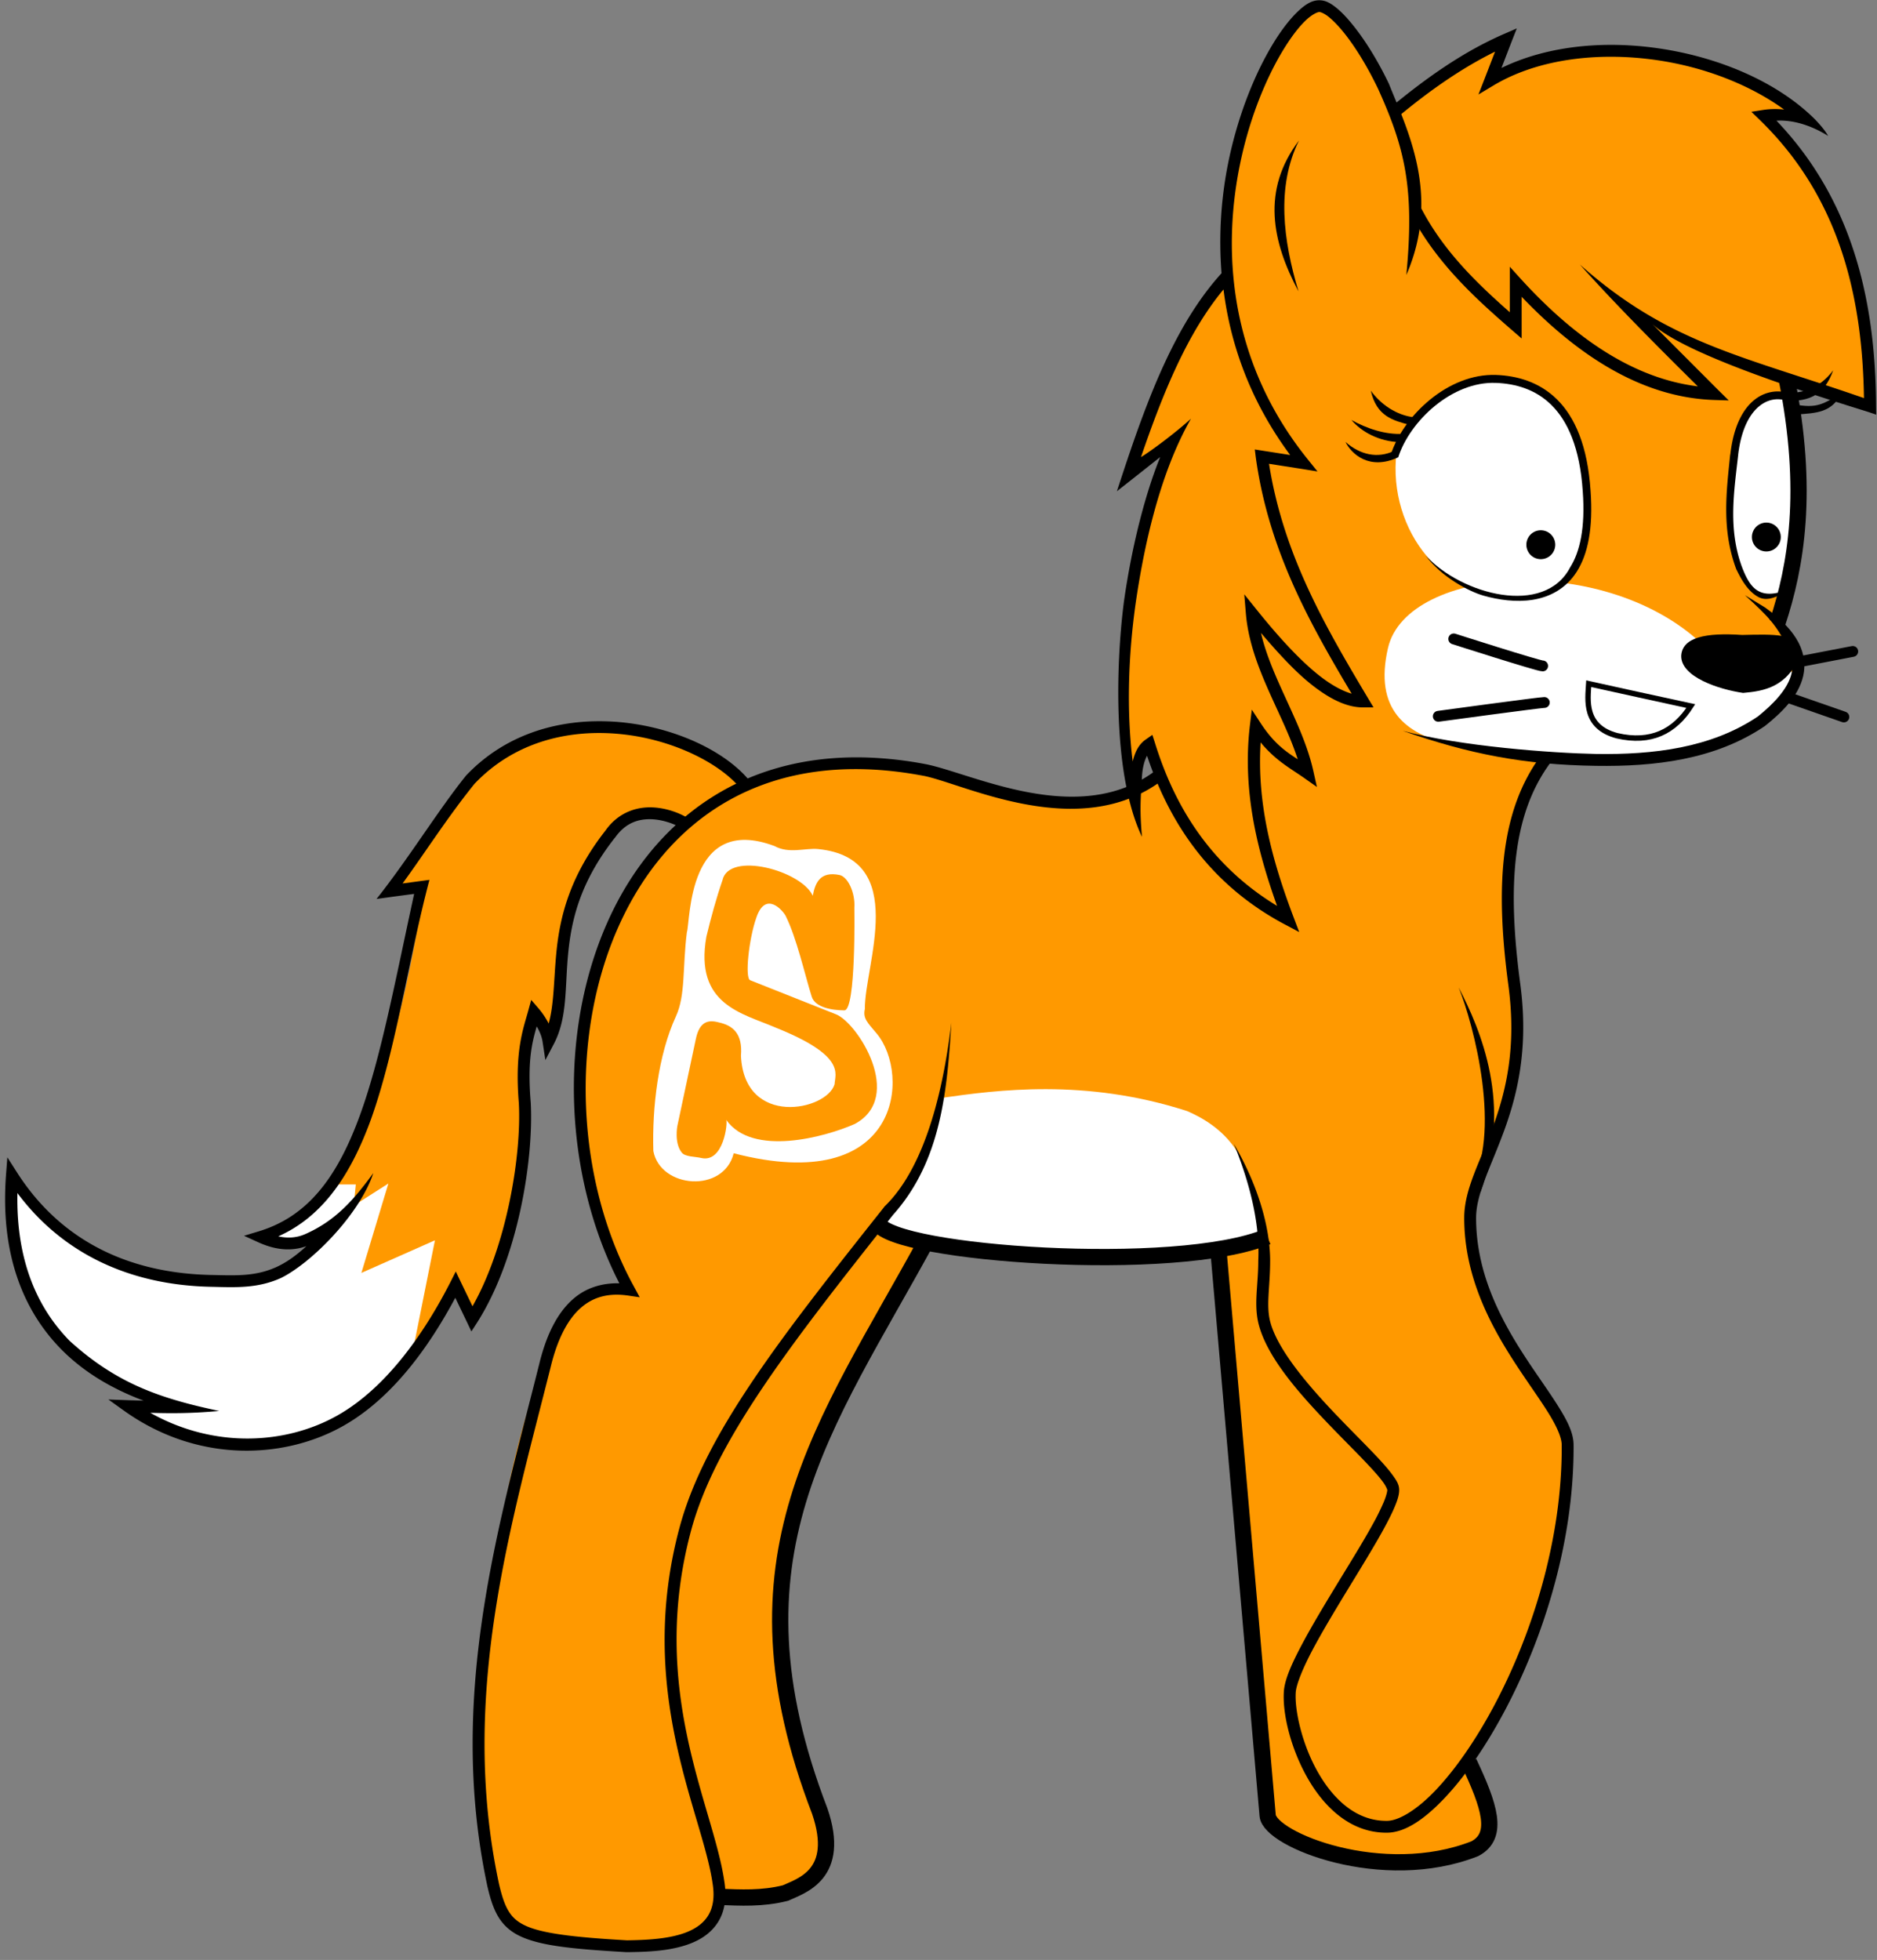 <svg xmlns="http://www.w3.org/2000/svg" width="148.364" height="154.887" viewBox="-0.104 0.736 148.364 154.887"><rect x="-0.104" y="0.736" width="148.364" height="154.887" fill="#808080" stroke="none"/><defs><style/></defs><defs><linearGradient id="grad_1" x1="1261.306" y1="-1383.205" x2="1268.857" y2="-1432.025" gradientUnits="userSpaceOnUse"><stop offset="0" stop-color="#F90"/><stop offset="1" stop-color="#FC9"/></linearGradient></defs><g id="ID0.8221628447063267" transform="translate(.3 .75) scale(.857)"><g id="color"><path id="path3914" fill="#F90" d="M141.932 69.953c-4.67 8.186-3.143 16.878-2.43 25.504-1.171 6.076-2.963 11.529-4.492 17.245.541 8.862 5.947 13.364 9.471 19.553-1.607 10.488-3.576 20.851-9.351 29.874l1.822 6.924c-9.022 6.353-16.547 1.532-20.524-1.459l-4.129-52.342c-9.109 1.243-18.217.908-27.326-.365-6.248 9.875-12.097 20.021-13.09 29.495-1.287 12.287 3.42 23.097 3.617 27.099-2.203 3.553-5.688 3.259-8.986 3.522l-1.82 3.035c-5.992 2.599-11.984 1.565-17.975-.851-6.5-13.017-.104-62.414 10.809-58.049-6.129-14.656-6.432-30.099 5.222-43.236-4.108-1.84-11.076-3.12-12.508 20.404l-1.337-2.552c-1.549 9.211-1.164 18.937-5.828 27.446l-1.458-2.188c-2.942 3.293-8.74 21.168-30.118 10.932l3.521-.485C1.387 123.534 1.447 116.192.692 108.937c3.644 5.23 18.076 15.184 28.783 4.979l-5.83.121c5.406-1.295 11.908-10.676 14.957-32.143l-3.299.082C45.858 64.81 56.85 63.943 68.092 72.38c5.303-2.111 10.605-1.939 15.909-1.822 7.282 2.51 14.503 6.067 22.226 1.094l-.729-2.793-1.942 2.429c-.951-10.161.146-20.321 4.371-30.482l-4.129 2.429c2.348-6.276 4.629-12.595 8.867-17.61.105-8.041-.922-14.965 8.258-25.26 3.278 1.819 5.506 5.313 7.166 9.716l10.323-6.315-1.214 3.157c6.974-1.788 11.449-6.502 29.025 4.008l-3.766-.121c9.047 8.682 8.743 17.724 9.715 26.718l-7.771-2.673c.516 7.209 1.148 14.388-.852 22.225 8.805 12.427-15.41 13.257-21.617 12.873z"/><path id="path3920" fill="#FFF" d="M146 45.24c-.217-6.455-3.414-9.694-7.65-10.323-4.135-.615-9.812 3.328-10.08 7.468-.463 7.13 5.102 13.774 12.509 12.387 5.043-.944 5.385-4.645 5.221-9.532z"/><path id="path3922" fill="#FFF" d="M165.137 62.034c-3.045 6.817-10.369 8.731-20.039 7.955-5.506-1.396-20.207 1.171-17.549-10.263 1.768-7.601 20.309-8.923 29.268-.061l8.32 2.369z"/><path id="path3942" fill="#FFF" d="M116.004 114.1c-.93-4.412-1.083-9.115-6.982-11.66-9.43-3.049-17.572-1.938-22.649-1.215-.801 4.318-3.164 8.248-5.89 12.084 12.615 3.267 24.188 2.496 35.521.791z"/><path id="path3944" fill="#FFF" d="M37.583 124.662c-4.476 4.585-10.465 12.304-25.937 5.238l3.18-.258C6.751 125.688.04 120.547.57 109.12c4.479 6.228 20.285 13.917 28.511 4.81l-5.036.362 6.238-5.087h2.062l-.194 1.954 3.198-2.039-2.489 8.243 6.784-3.006-2.061 10.305z"/><path id="path4112" fill="#FFF" d="M164.648 36.481c-1.971-.274-5.076 1.403-5.51 6.891-.174 7.452.81 12.779 5.055 11.219 1.132-6.037 1.328-12.074.455-18.11z"/></g><g id="face"><path id="path3947" d="M131.432 36.832c-1.728 1.407-3.055 3.277-3.641 5.111l.696.217c.532-1.665 1.776-3.436 3.399-4.758s3.605-2.187 5.603-2.111c1.793.067 3.653.576 5.134 2.042 1.482 1.466 2.621 3.922 2.887 7.964.246 3.372-.271 5.595-1.164 7.005-2.373 4.553-9.998 2.526-13.316-1.08 1.42 1.952 3.98 3.309 5.342 3.693 1.363.384 2.979.624 4.53.376 1.552-.247 3.054-1.009 4.062-2.601 1.008-1.593 1.518-3.97 1.266-7.44-.273-4.159-1.453-6.81-3.092-8.432-1.639-1.621-3.699-2.186-5.613-2.259-2.224-.084-4.367.864-6.093 2.273z"/><path id="path3955" d="M140.309 50.198a1.332 1.332 0 1 1 0 .033"/><path id="path3955-1" d="M161.112 49.489a1.331 1.331 0 1 1 0 .033"/><path id="path3975" d="M163.251 36.088a3.455 3.455 0 0 0-1.815.696c-1.137.854-2.02 2.491-2.315 5.1v.012l-.013.012c-.35 3.432-.817 6.936.582 10.622l.013.012.013.022c.534 1.107 1.139 2.003 1.973 2.464.836.462 1.834-.005 2.937-.74-2.737 1.083-3.637.109-4.473-2.13-1.218-3.451-.71-6.705-.312-10.194.002-.007 0-.015 0-.023.285-2.466 1.125-3.885 2.043-4.576.922-.692 1.945-.703 2.795-.273l.33-.65a3.342 3.342 0 0 0-1.758-.354z"/><path id="path3981" d="M160.301 63.88c1.932-.167 4.101-.528 5.312-3.583.24-1.984-2.658-1.82-5.404-1.761-3.33-.229-5.515.205-5.617 1.913-.049 1.971 3.518 3.117 5.709 3.431z"/><path id="path3983" fill="none" stroke="#000" stroke-width=".5" d="M148.672 67.828c-3.088-.816-2.701-3.297-2.611-4.797 0 0 8.806 1.943 9.412 2.064-1.508 2.352-3.674 3.455-6.801 2.733z"/><path id="path3985" fill="none" stroke="#000" stroke-linecap="round" d="M133.613 58.9s7.773 2.49 8.197 2.49"/><path id="path3985-7" fill="none" stroke="#000" stroke-linecap="round" d="M132.186 66.036s9.353-1.274 9.777-1.274"/><path id="path3985-7-4" fill="none" stroke="#000" stroke-linecap="round" d="M164.369 64.275l5.223 1.822"/><path id="path3985-7-4-0" fill="none" stroke="#000" stroke-linecap="round" d="M165.37 61.027l5.041-.973"/><path id="path4074" d="M128.118 41.558c-1.532.735-3.149.363-4.494-.82.554 1.116 2.22 2.655 4.865 1.415l-.371-.595z"/><path id="path4074-9" d="M128.999 39.986c-1.707.112-3.442-.505-4.828-1.274.949 1.109 2.538 1.974 4.464 2.049l.364-.775z"/><path id="path4074-4" d="M130 38.468c-1.68-.169-3.156-1.228-4.038-2.459.535 2.393 2.078 2.745 3.583 3.158l.455-.699z"/><path id="path4108" d="M165.084 38.21c2.079-.124 3.379-.199 4.293-1.955-1.67.922-2.143 1.467-4.508.988l.215.967z"/><path id="path4110" d="M164.01 36.149c1.789.251 3.439-.465 4.596-2.018-.867 2.45-2.364 2.786-4.016 2.833l-.58-.815z"/></g><g id="outline"><path id="path3026" d="M141.676 69.621c-3.766 5.072-4.26 11.998-3.024 21.232.762 5.703-.222 9.738-1.415 13.008-1.194 3.269-2.655 5.76-2.659 8.408-.007 5.312 2.308 9.723 4.575 13.234 1.134 1.758 2.252 3.288 3.08 4.6.83 1.31 1.332 2.402 1.336 3.125.055 8.66-2.708 17.373-6.162 23.904-1.727 3.264-3.63 5.987-5.408 7.871-1.777 1.885-3.457 2.873-4.529 2.887-2.832.037-4.975-1.979-6.424-4.552-1.449-2.573-2.119-5.678-2.008-7.303.049-.712.641-2.194 1.54-3.892.901-1.697 2.085-3.666 3.265-5.602 1.18-1.936 2.359-3.842 3.24-5.441.441-.801.811-1.522 1.072-2.146.261-.624.435-1.127.422-1.621-.014-.477-.249-.83-.561-1.266-.31-.437-.73-.93-1.231-1.473-1.001-1.086-2.326-2.389-3.696-3.812-2.74-2.841-5.634-6.183-6.378-8.819-.44-1.558-.032-3.261-.034-5.736 0-2.478-.768-6.32-3.339-10.756 1.119 2.756 2.433 6.828 2.244 10.756.003 2.344-.457 4.127.08 6.035.872 3.092 3.876 6.42 6.64 9.287 1.383 1.434 2.704 2.733 3.674 3.788.486.527.892 1.001 1.153 1.369.263.368.354.661.354.661.004.154-.105.602-.344 1.164a22.331 22.331 0 0 1-1.016 2.042c-.859 1.563-2.036 3.458-3.217 5.396-1.182 1.94-2.376 3.922-3.299 5.66-.92 1.74-1.586 3.194-1.664 4.324-.137 1.992.587 5.152 2.145 7.919 1.559 2.767 4.035 5.155 7.395 5.11 1.654-.02 3.445-1.245 5.316-3.229 1.87-1.98 3.803-4.775 5.567-8.111 3.528-6.672 6.354-15.53 6.298-24.426-.006-1.158-.646-2.338-1.506-3.697-.859-1.361-1.979-2.887-3.092-4.609-2.225-3.445-4.399-7.639-4.393-12.631.004-2.23 1.363-4.684 2.59-8.044 1.227-3.36 2.272-7.636 1.482-13.531-1.22-9.126-.701-15.697 2.809-20.423l-.878-.66z"/><path id="path3798" fill="none" stroke="#000" stroke-width="1.5" d="M111.928 115.518l4.519 51.881c.19 2.231 10.604 6.412 19.11 3.06 2.283-1.205 1.326-3.976-.547-7.964"/><path id="path3802" fill="none" stroke="#000" stroke-width="1.5" d="M80.52 112.812c1.459 2.807 27.516 4.68 35.895 1.203"/><path id="path3804" fill="none" stroke="#000" stroke-width="1.5" d="M65.861 174.896c1.982.076 3.951.19 6.098-.344 1.473-.677 5.176-1.72 3.178-7.559-9.06-23.54.478-35.409 9.875-52.641"/><path id="path47" d="M79.54 69.838c-12.026-.396-20.077 6.262-24.062 15.36-4.432 10.11-3.942 23.172 1.176 33.122-1.633-.035-3.105.425-4.29 1.472-1.414 1.25-2.431 3.228-3.093 5.944-3.635 14.521-8.549 30.459-4.814 48.068v.012c.255 1.115.525 2.035.971 2.818.446.782 1.088 1.411 2.008 1.859 1.841.896 4.713 1.21 9.893 1.506h.044c1.7-.027 4.113-.057 6.069-.891.978-.418 1.847-1.062 2.396-2.021.548-.954.747-2.193.479-3.73v-.012c-1.07-7.004-6.992-17.554-3.047-32.231 2.209-8.212 9.062-17.048 18.654-29.14.008-.007.016-.014.023-.023 4.393-4.951 4.936-11.396 5.328-17.661-.61 5.123-2.104 13.044-6.172 16.955l-.012.011v.012c-9.607 12.108-16.578 20.99-18.883 29.562-4.054 15.077 2.025 26.137 3.023 32.688v.014c.238 1.357.061 2.307-.342 3.012-.404.704-1.056 1.198-1.883 1.553-1.645.702-3.927.784-5.615.809h-.045c-5.119-.291-7.934-.66-9.437-1.391-.754-.367-1.188-.8-1.539-1.416-.351-.615-.599-1.435-.845-2.512v-.011c-3.662-17.282 1.156-33.019 4.803-47.578.63-2.584 1.575-4.358 2.75-5.396 1.175-1.039 2.586-1.405 4.37-1.153l1.084.159-.524-.969c-5.345-9.705-5.929-22.957-1.529-32.996 4.398-10.039 13.63-16.897 28.25-14.115h.013c3.851.787 14.321 6.158 21.976.41l-.651-.866c-7.009 5.261-16.753.272-21.12-.617h-.012a34.872 34.872 0 0 0-5.395-.617z"/><path id="path3829" d="M121.276 0c-.009 0-.015.012-.022.01-.751-.026-1.418.434-2.134 1.141-.724.714-1.497 1.728-2.259 3-1.525 2.545-3.026 6.129-3.938 10.303a36.913 36.913 0 0 0-.729 10.725c-4.208 4.635-6.736 11.286-9.082 18.37l-.57 1.734 1.438-1.129 2.555-2.021c-1.279 3.14-2.576 7.896-3.344 13.326-.771 5.992-1.024 16.052 1.664 21.69-.207-2.322-.141-3.344-.01-5.34.031-.877.192-1.611.479-2.135 1.66 4.951 4.933 11.442 12.744 15.574l1.29.686-.514-1.357c-1.979-5.209-3.404-10.482-3.045-16.133 1.436 1.727 2.793 2.414 4.039 3.297l1.151.811-.308-1.381c-.957-4.412-3.854-8.518-4.851-12.824 1.591 1.871 3.095 3.493 4.484 4.621 1.761 1.43 3.394 2.254 4.94 2.248h.959l-.492-.82c-3.959-6.635-7.816-13.241-9.149-21.645l3.069.479 1.404.228-.892-1.107c-7.394-9.168-7.931-19.557-6.162-27.668.884-4.055 2.356-7.533 3.812-9.961.728-1.213 1.449-2.164 2.076-2.783.629-.62 1.17-.852 1.336-.845h.024c.089 0 .419.113.822.434.402.321.892.816 1.402 1.449 1.025 1.266 2.161 3.091 3.172 5.203 2.451 5.432 3.375 9.089 2.604 17.157 3.211-7.361.043-13.465-1.611-17.636-1.044-2.18-2.225-4.054-3.32-5.408-.545-.677-1.065-1.226-1.562-1.621-.488-.388-.945-.65-1.472-.661V0h.002zm-2.751 41.942l-2.543-.399-.719-.114.09.73c1.188 8.578 4.965 15.272 8.843 21.792-.931-.27-1.998-.865-3.183-1.826-1.66-1.35-3.531-3.363-5.592-5.933l-1.129-1.403.148 1.791c.416 4.9 3.438 9.204 4.779 13.418-1.117-.723-2.199-1.469-3.41-3.32l-.821-1.255-.183 1.495c-.688 5.9.625 11.34 2.51 16.6-6.965-4.218-9.84-10.445-11.272-15.061l-.229-.708-.604.422c-.685.468-1.01 1.21-1.21 2.031-.588-4.724-.394-9.867.274-14.592.729-5.028 2.158-11.871 5.101-17.016-1.36 1.239-3.573 2.907-4.61 3.541 2.045-5.983 4.303-11.473 7.61-15.46.633 5.062 2.471 10.311 6.15 15.267z"/><path id="path3849" d="M138.219 3.128c-3.771 1.645-7.158 4.054-10.395 6.731l.708.844c2.823-2.337 5.745-4.405 8.888-5.956l-.947 2.454-.582 1.495 1.369-.822c4.115-2.473 9.734-3.131 15.129-2.339 4.383.643 8.551 2.272 11.695 4.552a7.508 7.508 0 0 0-1.939.034l-1.084.171.789.765c7.424 7.209 9.457 16.429 9.596 25.637-11.324-3.94-18.031-5.058-26.201-12.317 3.206 3.594 7.227 7.626 10.878 11.234-5.644-.695-11.067-4.113-16.396-9.983l-.947-1.05v4.199c-3.092-2.727-6.164-5.699-8.203-9.653l-.971.502c2.35 4.556 5.949 7.826 9.355 10.782l.913.788V27.35c5.623 5.881 11.486 9.292 17.708 9.516l1.393.045-.992-.981-6.059-6.07c2.812 2.602 12.625 5.859 19.92 8.112l.73.251-.012-.765c-.036-9.269-1.963-18.795-9.186-26.345 1.518-.097 3.246.447 4.77 1.408-.225-.388-.563-.856-1.244-1.557-3.426-3.403-8.766-5.694-14.354-6.515-5.056-.742-10.308-.258-14.535 1.803l.936-2.43.479-1.221-1.209.527z"/><path id="path3853" fill="none" stroke="#000" stroke-width="1.5" d="M163.473 57.4c1.701-5.169 2.938-12.114.816-22.648"/><path id="path3855" d="M160.467 54.868c2.129 1.952 2.85 2.655 3.971 4.873.442.854.5 1.61.33 2.339-.334 1.445-1.69 2.831-3.09 3.959-.009.004-.016.006-.023.011l-.012.013c-4.313 2.903-9.644 3.523-14.912 3.445-4.035-.08-12.539-.701-17.821-2.133 6.16 2.148 11.176 3.131 17.812 3.229 5.379.08 10.969-.545 15.573-3.662l.011-.012.023-.012c1.473-1.182 3.07-2.681 3.514-4.6.221-.959.117-2.019-.434-3.08-.551-1.062-1.536-2.124-3.059-3.218l-1.883-1.152z"/><path id="path3875" d="M55.249 66.495c-4.474-.097-9.185 1.25-12.753 5.024l-.012.021-.012.012c-2.572 3.209-5.203 7.522-8.215 11.33 1.155-.162 2.311-.32 3.469-.468-1.742 7.974-3.047 15.06-5.01 20.435-2.029 5.557-4.701 9.271-9.287 10.668l-1.393.422 1.323.604c1.569.71 3.024.852 4.426.354-.994.918-1.917 1.545-2.795 1.939-1.896.852-3.675.768-5.83.719-8.04-.125-14.185-3.39-18.062-9.457l-.89-1.394-.127 1.644c-.552 7.476 1.72 12.633 5.101 16.064 2.236 2.266 4.936 3.734 7.6 4.734l-1.449-.045-1.812-.068 1.482 1.061c6.706 4.771 14.618 4.482 20.114 1.416 4.64-2.589 8.04-7.439 10.405-11.854l1.062 2.213.423.891.536-.832c3.789-5.955 5.21-15.046 4.938-20.242v-.025c-.323-3.832.123-5.552.549-7.028.26.441.468.904.548 1.449l.251 1.654.775-1.473c1.279-2.43 1.021-5.197 1.324-8.317.301-3.121 1.094-6.628 4.323-10.726l.013-.012.012-.012c.982-1.381 2.203-1.721 3.398-1.666 1.196.055 2.355.572 2.842.891l.594-.913c-.672-.44-1.93-1.007-3.389-1.073-1.455-.065-3.131.438-4.324 2.1-.006.007-.008.015-.012.021-3.354 4.264-4.23 8.061-4.543 11.284-.246 2.556-.207 4.712-.707 6.526a7.344 7.344 0 0 0-.936-1.393l-.674-.785-.273.99c-.433 1.598-1.277 3.674-.867 8.559.002.003 0 .009 0 .013.002.004 0 .007 0 .013.24 4.684-1.078 13.033-4.277 18.676l-1.061-2.201-.48-1.006-.504.994c-2.319 4.547-5.852 9.736-10.483 12.321-4.669 2.606-11.254 3.054-17.192-.286 2.131.07 4 .045 6.359-.168-5.378-1.139-9.404-2.484-13.777-6.447-2.931-2.977-4.965-7.31-4.836-13.647 4.102 5.503 10.285 8.526 18.004 8.647h.012c2.132.05 4.138.154 6.285-.81 2.816-1.389 7.258-5.854 8.524-9.677-1.795 2.46-3.483 4.406-6.333 5.648-.791.328-1.568.373-2.431.184 4.118-1.833 6.676-5.659 8.546-10.782 2.354-6.601 3.42-14.642 5.396-22.089-.826.109-1.652.22-2.478.331 2.144-2.947 4.183-6.156 6.63-9.185l.021-.022c3.809-3.999 8.973-5.075 13.715-4.541 4.752.535 9.039 2.749 10.873 5.077l.867-.674c-2.127-2.698-6.609-4.924-11.613-5.487a21.662 21.662 0 0 0-1.903-.124z"/><path id="path3877" d="M135.035 109.589l1.027.376c2.994-8.126.047-14.968-1.998-18.928 1.395 3.434 4.084 13.619.971 18.552z"/><path id="path3909" d="M119.334 12.94c-2.104 4.272-1.456 9.198-.043 13.912-2.443-4.58-3.426-9.332.043-13.912z"/></g><g id="scratch_S"><path id="path4044" fill="#FFF" d="M67.201 106.33c-.932 3.715-6.766 3.244-7.412-.207-.119-4.016.445-8.868 2.083-12.423.897-1.944.601-4.547 1.006-7.732.344-1.073.037-10.989 8.091-7.966 1.341.739 2.847.158 4.016.275 8.472.854 4.27 10.693 4.312 14.758-.204.873.276 1.275 1.087 2.248 3.167 3.785 2.255 15.054-13.183 11.047z"/><path id="path4046" fill="url(#grad_1)" d="M66.51 103.249c.159.253-.243 4.009-2.318 3.512-.549-.131-1.462-.097-1.777-.486-.719-.884-.414-2.456-.414-2.456l1.708-8.033c.336-1.614 1.146-1.785 2.098-1.527 1.306.282 2.235 1.02 2.062 3.086.312 6.622 7.914 5.059 8.633 2.625.051-.977 1.083-2.631-5.484-5.248-3.012-1.305-7.451-2.077-6.338-8.364.431-1.778.904-3.525 1.484-5.204.588-2.698 7.27-.902 8.328 1.431.235-1.277.736-2.269 2.47-1.915.742.151 1.461 1.592 1.366 3.032 0 0 .163 9.457-.923 9.45-1.179-.008-2.704-.277-3.013-1.274-.626-1.997-1.383-5.403-2.397-7.429-.216-.45-1.849-2.406-2.711.163-.689 1.959-1.073 5.559-.566 5.761l7.915 3.143c1.985.771 6.345 7.622 1.738 10.11-2.788 1.231-9.461 3.04-11.861-.377z"/></g></g></svg>